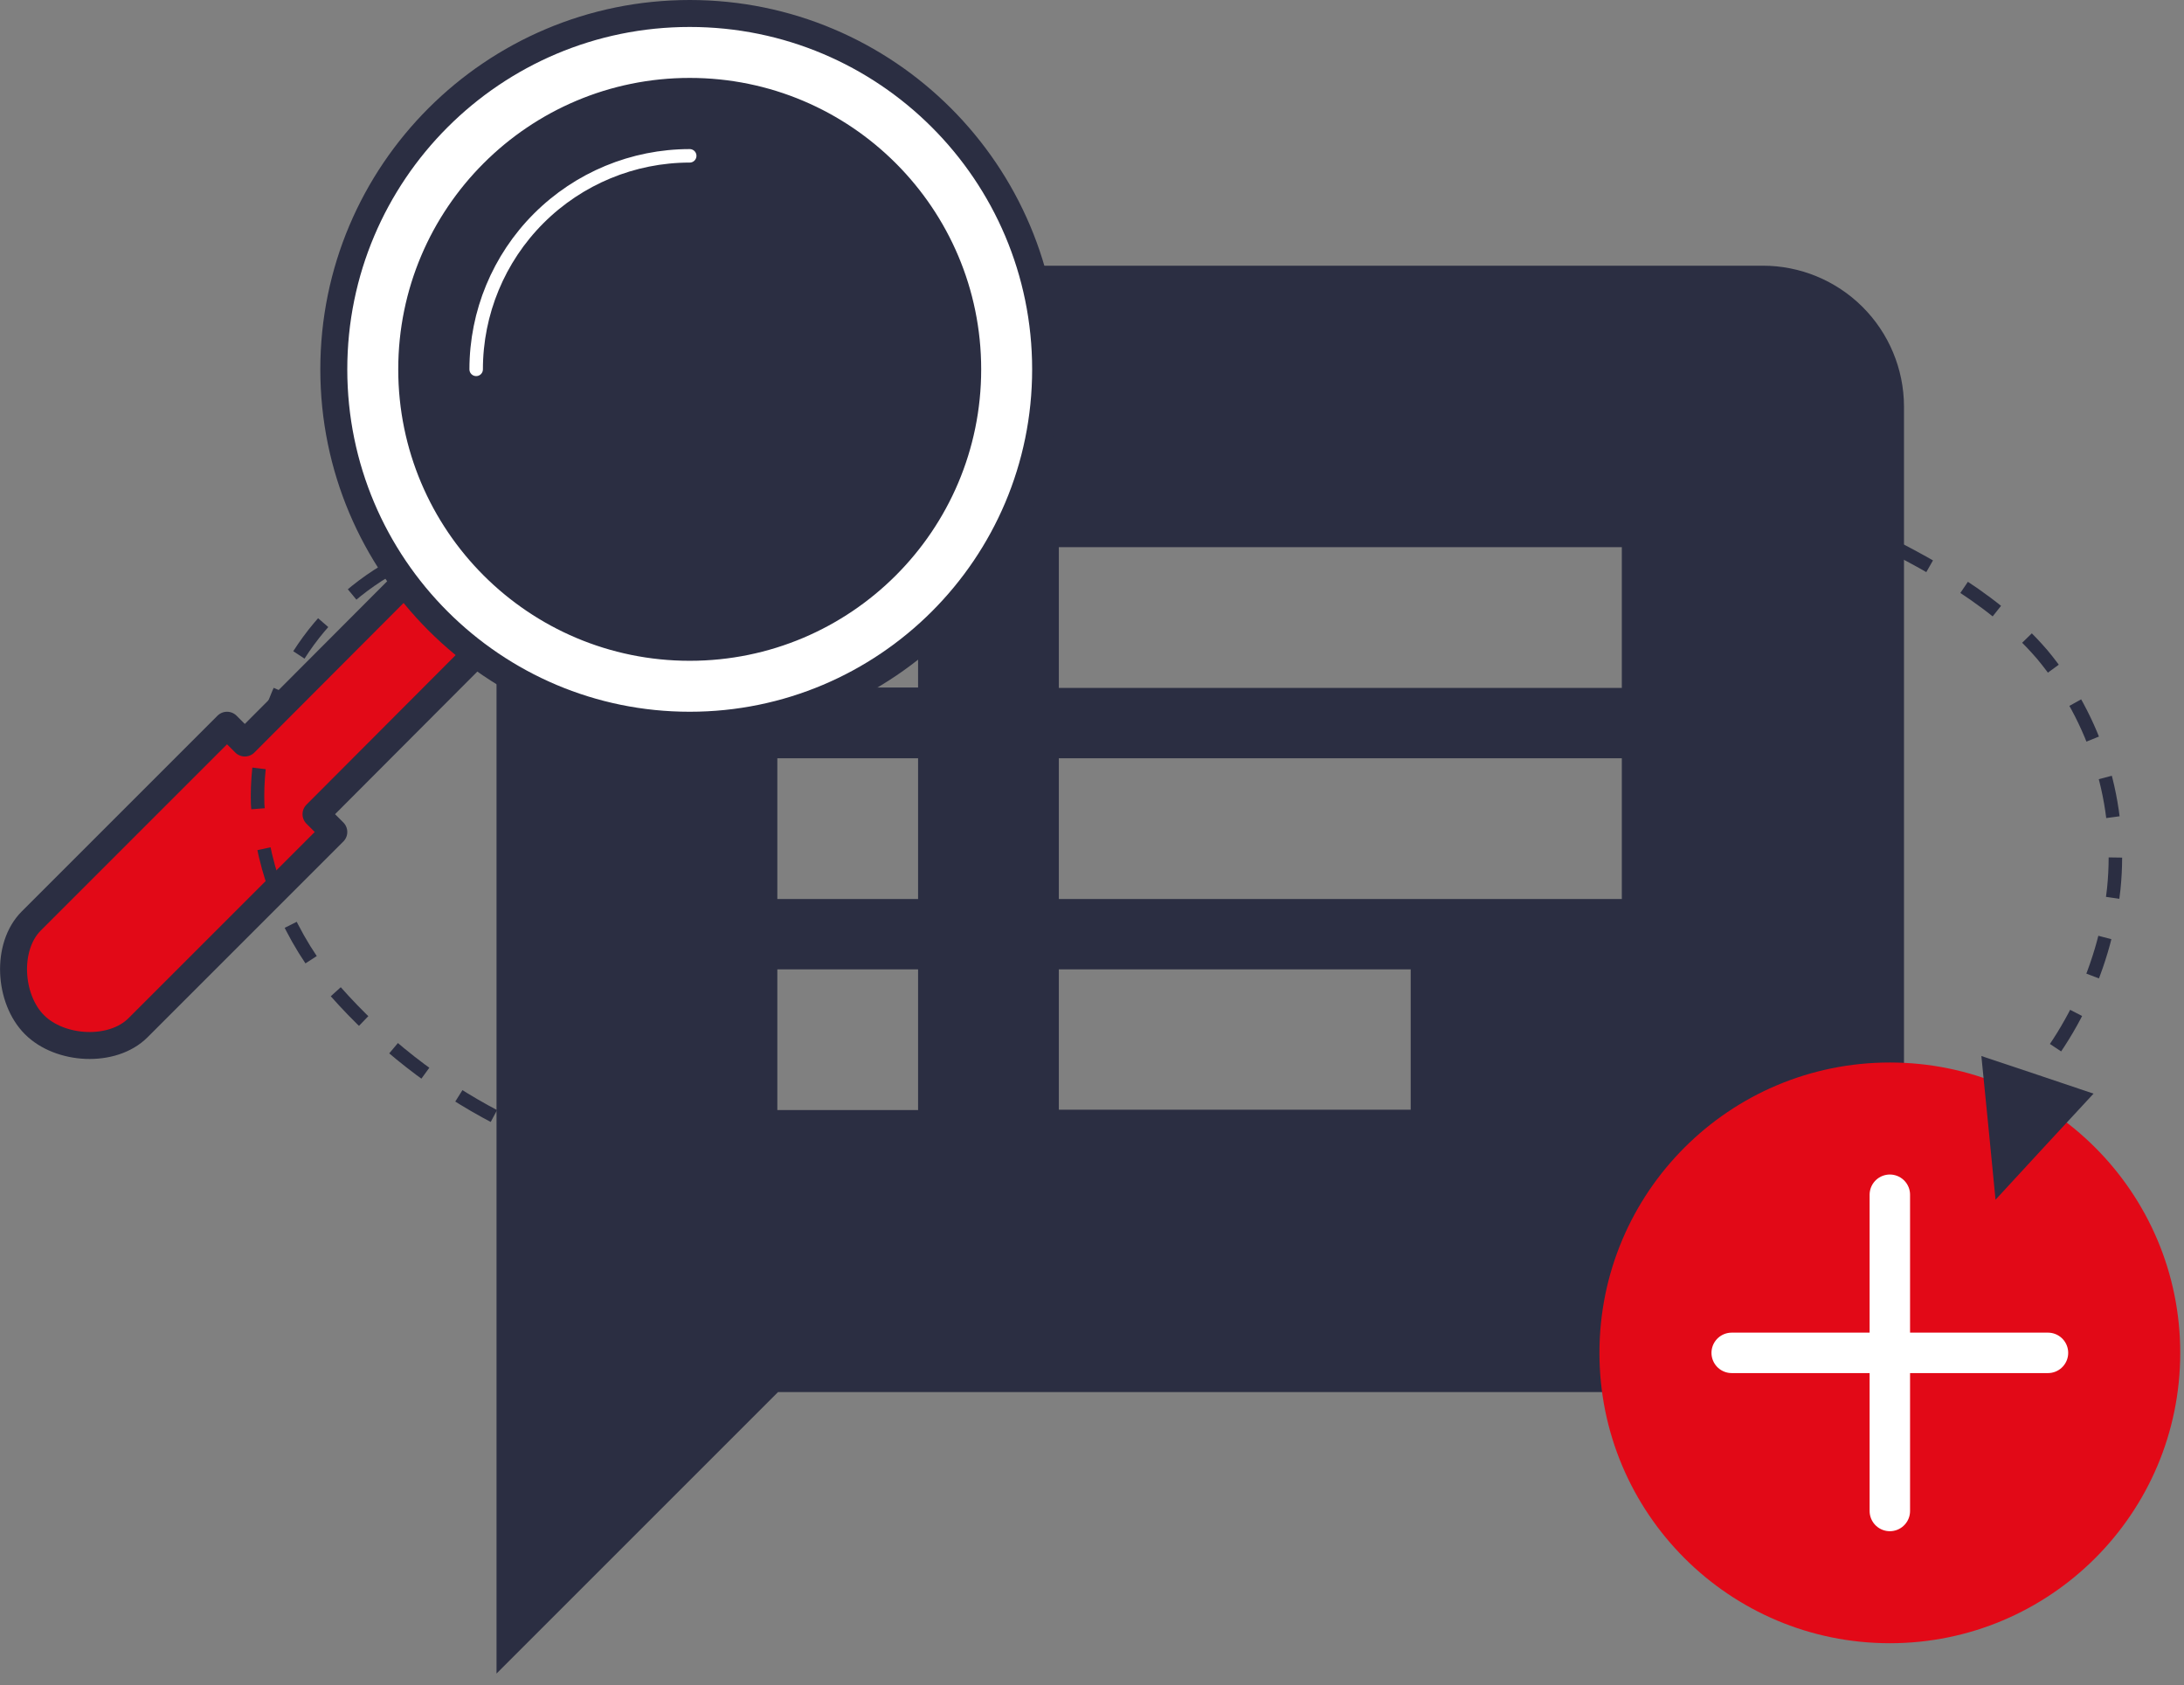 <svg width="162" height="125" viewBox="0 0 162 125" fill="none" xmlns="http://www.w3.org/2000/svg">
<rect x="0" y="0" width="162" height="125" fill="#808080" stroke="none"/>
<g clip-path="url(#clip0)">
<path d="M130.74 19.71H47.22C44.458 19.718 41.813 20.822 39.864 22.78C37.916 24.737 36.825 27.388 36.83 30.15V124.15L57.71 103.27H130.79C133.557 103.262 136.207 102.16 138.164 100.203C140.12 98.247 141.222 95.596 141.23 92.83V30.15C141.222 27.375 140.113 24.716 138.146 22.759C136.179 20.801 133.515 19.705 130.74 19.71ZM68.1 82.35H57.66V71.91H68.1V82.35ZM68.1 66.69H57.66V56.25H68.1V66.69ZM68.1 51H57.66V40.59H68.1V51ZM104.64 82.32H78.54V71.91H104.64V82.32ZM120.3 66.69H78.54V56.25H120.3V66.69ZM120.3 51.03H78.54V40.59H120.3V51.03Z" fill="#2B2E42"/>
<path d="M2.32 68.32L16.84 53.8L18.16 55.12L30 43.25L35.28 48.53L23.44 60.4L24.76 61.72L10.24 76.24C8.34 78.14 4.45 77.92 2.55 76.01C0.65 74.1 0.42 70.22 2.32 68.32Z" fill="#E20917" stroke="#2B2E42" stroke-width="2" stroke-linecap="round" stroke-linejoin="round"/>
<path d="M51.16 53.8C65.74 53.8 77.56 41.98 77.56 27.4C77.56 12.82 65.74 1 51.16 1C36.58 1 24.76 12.82 24.76 27.4C24.76 41.98 36.58 53.8 51.16 53.8Z" fill="white" stroke="#2B2E42" stroke-width="2" stroke-linecap="round" stroke-linejoin="round"/>
<path d="M51.16 48.52C62.824 48.52 72.28 39.064 72.28 27.4C72.28 15.736 62.824 6.28 51.16 6.28C39.496 6.28 30.04 15.736 30.04 27.4C30.04 39.064 39.496 48.52 51.16 48.52Z" fill="#2B2E42" stroke="#2B2E42" stroke-linecap="round" stroke-linejoin="round"/>
<path d="M35.32 27.4C35.32 23.199 36.989 19.17 39.959 16.2C42.93 13.229 46.959 11.56 51.16 11.56" stroke="white" stroke-linecap="round" stroke-linejoin="round"/>
<path d="M140.18 121.9C152.076 121.9 161.72 112.256 161.72 100.36C161.72 88.464 152.076 78.82 140.18 78.82C128.284 78.82 118.64 88.464 118.64 100.36C118.64 112.256 128.284 121.9 140.18 121.9Z" fill="#E20917"/>
<path d="M128.45 100.36H151.91" stroke="white" stroke-width="3" stroke-linecap="round" stroke-linejoin="round"/>
<path d="M140.18 88.63V112.09" stroke="white" stroke-width="3" stroke-linecap="round" stroke-linejoin="round"/>
<path d="M148.02 89L147.5 83.67L146.97 78.34L151.13 79.73L155.29 81.13L151.65 85.06L148.02 89Z" fill="#2B2E42"/>
<path d="M148.59 82.28C153.184 77.986 156.093 72.19 156.79 65.94C157.108 62.834 156.803 59.695 155.891 56.709C154.979 53.723 153.479 50.949 151.48 48.55C147.57 44 142.01 41.27 136.61 38.66" stroke="#2B2E42" stroke-miterlimit="10" stroke-dasharray="3 3"/>
<path d="M28.56 42.36C25.594 44.145 23.155 46.688 21.495 49.726C19.834 52.764 19.011 56.189 19.11 59.65C19.466 64.776 21.485 69.646 24.86 73.52C28.25 77.359 32.318 80.543 36.86 82.91" stroke="#2B2E42" stroke-miterlimit="10" stroke-dasharray="3 3"/>
</g>
<defs>
<clipPath id="clip0">
<rect width="161.73" height="124.11" fill="white"/>
</clipPath>
</defs>
</svg>
